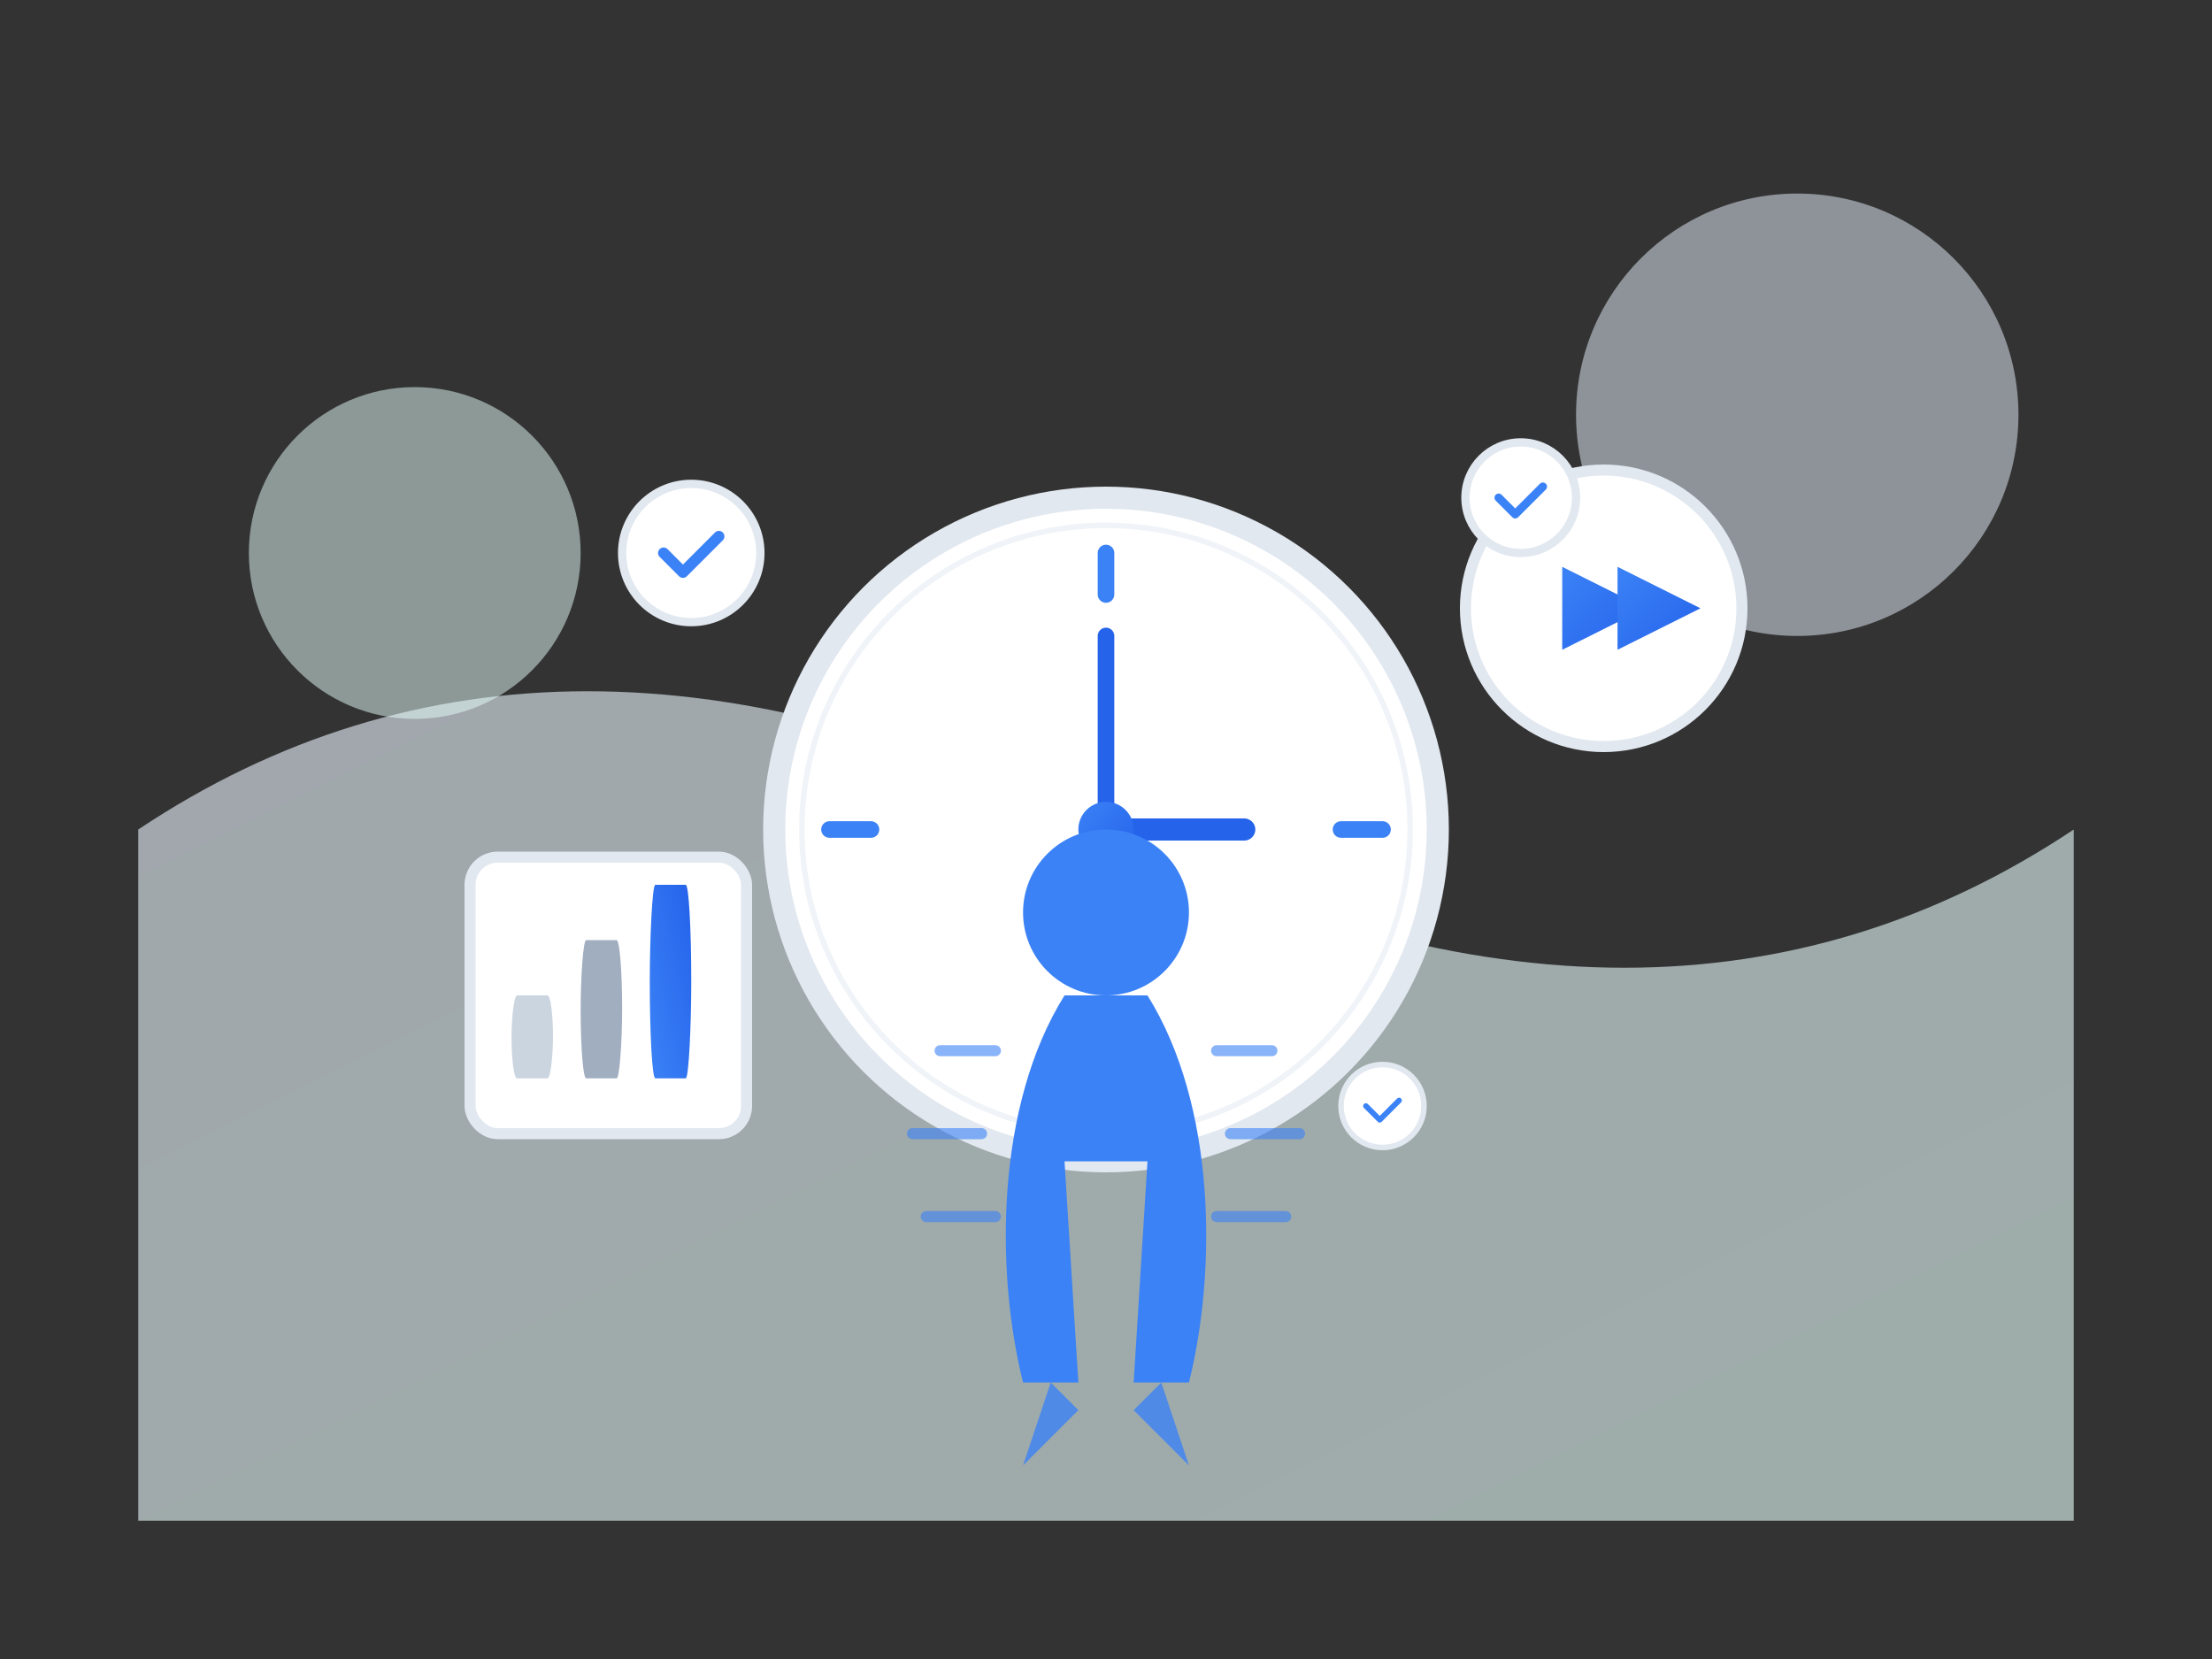 <?xml version="1.0" encoding="UTF-8"?>
<svg width="800" height="600" viewBox="0 0 800 600" fill="none" xmlns="http://www.w3.org/2000/svg">
  <rect x="0" y="0" width="800" height="600" fill="#333333" stroke="none"/>
  <!-- Modern background shape with gradient -->
  <defs>
    <linearGradient id="bgGradient" x1="0%" y1="0%" x2="100%" y2="100%">
      <stop offset="0%" stop-color="#EBF4FF" />
      <stop offset="100%" stop-color="#E6FFFA" />
    </linearGradient>
    <linearGradient id="accentGradient" x1="0%" y1="0%" x2="100%" y2="100%">
      <stop offset="0%" stop-color="#3B82F6" />
      <stop offset="100%" stop-color="#2563EB" />
    </linearGradient>
  </defs>
  
  <!-- Modern wavy background -->
  <path d="M50 300 Q200 200 400 300 Q600 400 750 300 V550 H50 Z" fill="url(#bgGradient)" opacity="0.6" />
  
  <!-- Decorative circles -->
  <circle cx="650" cy="150" r="80" fill="#EBF4FF" opacity="0.5" />
  <circle cx="150" cy="200" r="60" fill="#E6FFFA" opacity="0.5" />
  
  <!-- Main elements -->
  <g transform="translate(400, 300)">
    <!-- Central clock face -->
    <circle cx="0" cy="0" r="120" fill="white" stroke="#E2E8F0" stroke-width="8" />
    <circle cx="0" cy="0" r="110" fill="white" stroke="#F0F4F8" stroke-width="2" />
    
    <!-- Clock markers -->
    <line x1="0" y1="-100" x2="0" y2="-85" stroke="#3B82F6" stroke-width="6" stroke-linecap="round" />
    <line x1="100" y1="0" x2="85" y2="0" stroke="#3B82F6" stroke-width="6" stroke-linecap="round" />
    <line x1="0" y1="100" x2="0" y2="85" stroke="#3B82F6" stroke-width="6" stroke-linecap="round" />
    <line x1="-100" y1="0" x2="-85" y2="0" stroke="#3B82F6" stroke-width="6" stroke-linecap="round" />
    
    <!-- Clock hands -->
    <line x1="0" y1="0" x2="0" y2="-70" stroke="#2563EB" stroke-width="6" stroke-linecap="round" />
    <line x1="0" y1="0" x2="50" y2="0" stroke="#2563EB" stroke-width="8" stroke-linecap="round" />
    <circle cx="0" cy="0" r="10" fill="url(#accentGradient)" />
    
    <!-- Fast-forward icon -->
    <g transform="translate(180, -80)">
      <circle cx="0" cy="0" r="50" fill="white" stroke="#E2E8F0" stroke-width="4" />
      <path d="M-15 -15 L15 0 L-15 15 Z" fill="url(#accentGradient)" />
      <path d="M5 -15 L35 0 L5 15 Z" fill="url(#accentGradient)" />
    </g>
    
    <!-- Productivity chart -->
    <g transform="translate(-180, 60)">
      <rect x="-50" y="-50" width="100" height="100" rx="10" fill="white" stroke="#E2E8F0" stroke-width="4" />
      <!-- Chart bars -->
      <rect x="-35" y="30" width="15" height="-30" fill="#CBD5E0" rx="2" />
      <rect x="-10" y="30" width="15" height="-50" fill="#A0AEC0" rx="2" />
      <rect x="15" y="30" width="15" height="-70" fill="url(#accentGradient)" rx="2" />
    </g>
  </g>
  
  <!-- Person silhouette -->
  <g transform="translate(400, 420)">
    <!-- Modern person silhouette -->
    <circle cx="0" cy="-90" r="30" fill="#3B82F6" />
    <path d="M-15 -60 C-40 -20 -40 40 -30 80 L-10 80 L-15 0 L15 0 L10 80 L30 80 C40 40 40 -20 15 -60" fill="#3B82F6" />
    
    <!-- Rocket effect -->
    <path d="M-20 80 L-30 110 L-10 90 Z" fill="#3B82F6" opacity="0.8" />
    <path d="M20 80 L30 110 L10 90 Z" fill="#3B82F6" opacity="0.8" />
    
    <!-- Speed lines -->
    <path d="M-60 -40 L-40 -40" stroke="#3B82F6" stroke-width="4" stroke-linecap="round" opacity="0.6" />
    <path d="M-70 -10 L-45 -10" stroke="#3B82F6" stroke-width="4" stroke-linecap="round" opacity="0.6" />
    <path d="M-65 20 L-40 20" stroke="#3B82F6" stroke-width="4" stroke-linecap="round" opacity="0.6" />
    <path d="M60 -40 L40 -40" stroke="#3B82F6" stroke-width="4" stroke-linecap="round" opacity="0.6" />
    <path d="M70 -10 L45 -10" stroke="#3B82F6" stroke-width="4" stroke-linecap="round" opacity="0.6" />
    <path d="M65 20 L40 20" stroke="#3B82F6" stroke-width="4" stroke-linecap="round" opacity="0.6" />
  </g>
  
  <!-- Floating checkmarks -->
  <g transform="translate(250, 200)">
    <circle cx="0" cy="0" r="25" fill="white" stroke="#E2E8F0" stroke-width="3" />
    <path d="M-10 0 L-3 7 L10 -6" stroke="#3B82F6" stroke-width="4" stroke-linecap="round" stroke-linejoin="round" />
  </g>
  
  <g transform="translate(550, 180)">
    <circle cx="0" cy="0" r="20" fill="white" stroke="#E2E8F0" stroke-width="3" />
    <path d="M-8 0 L-2 6 L8 -4" stroke="#3B82F6" stroke-width="3" stroke-linecap="round" stroke-linejoin="round" />
  </g>
  
  <g transform="translate(500, 400)">
    <circle cx="0" cy="0" r="15" fill="white" stroke="#E2E8F0" stroke-width="2" />
    <path d="M-6 0 L-1 5 L6 -2" stroke="#3B82F6" stroke-width="2" stroke-linecap="round" stroke-linejoin="round" />
  </g>
</svg>
